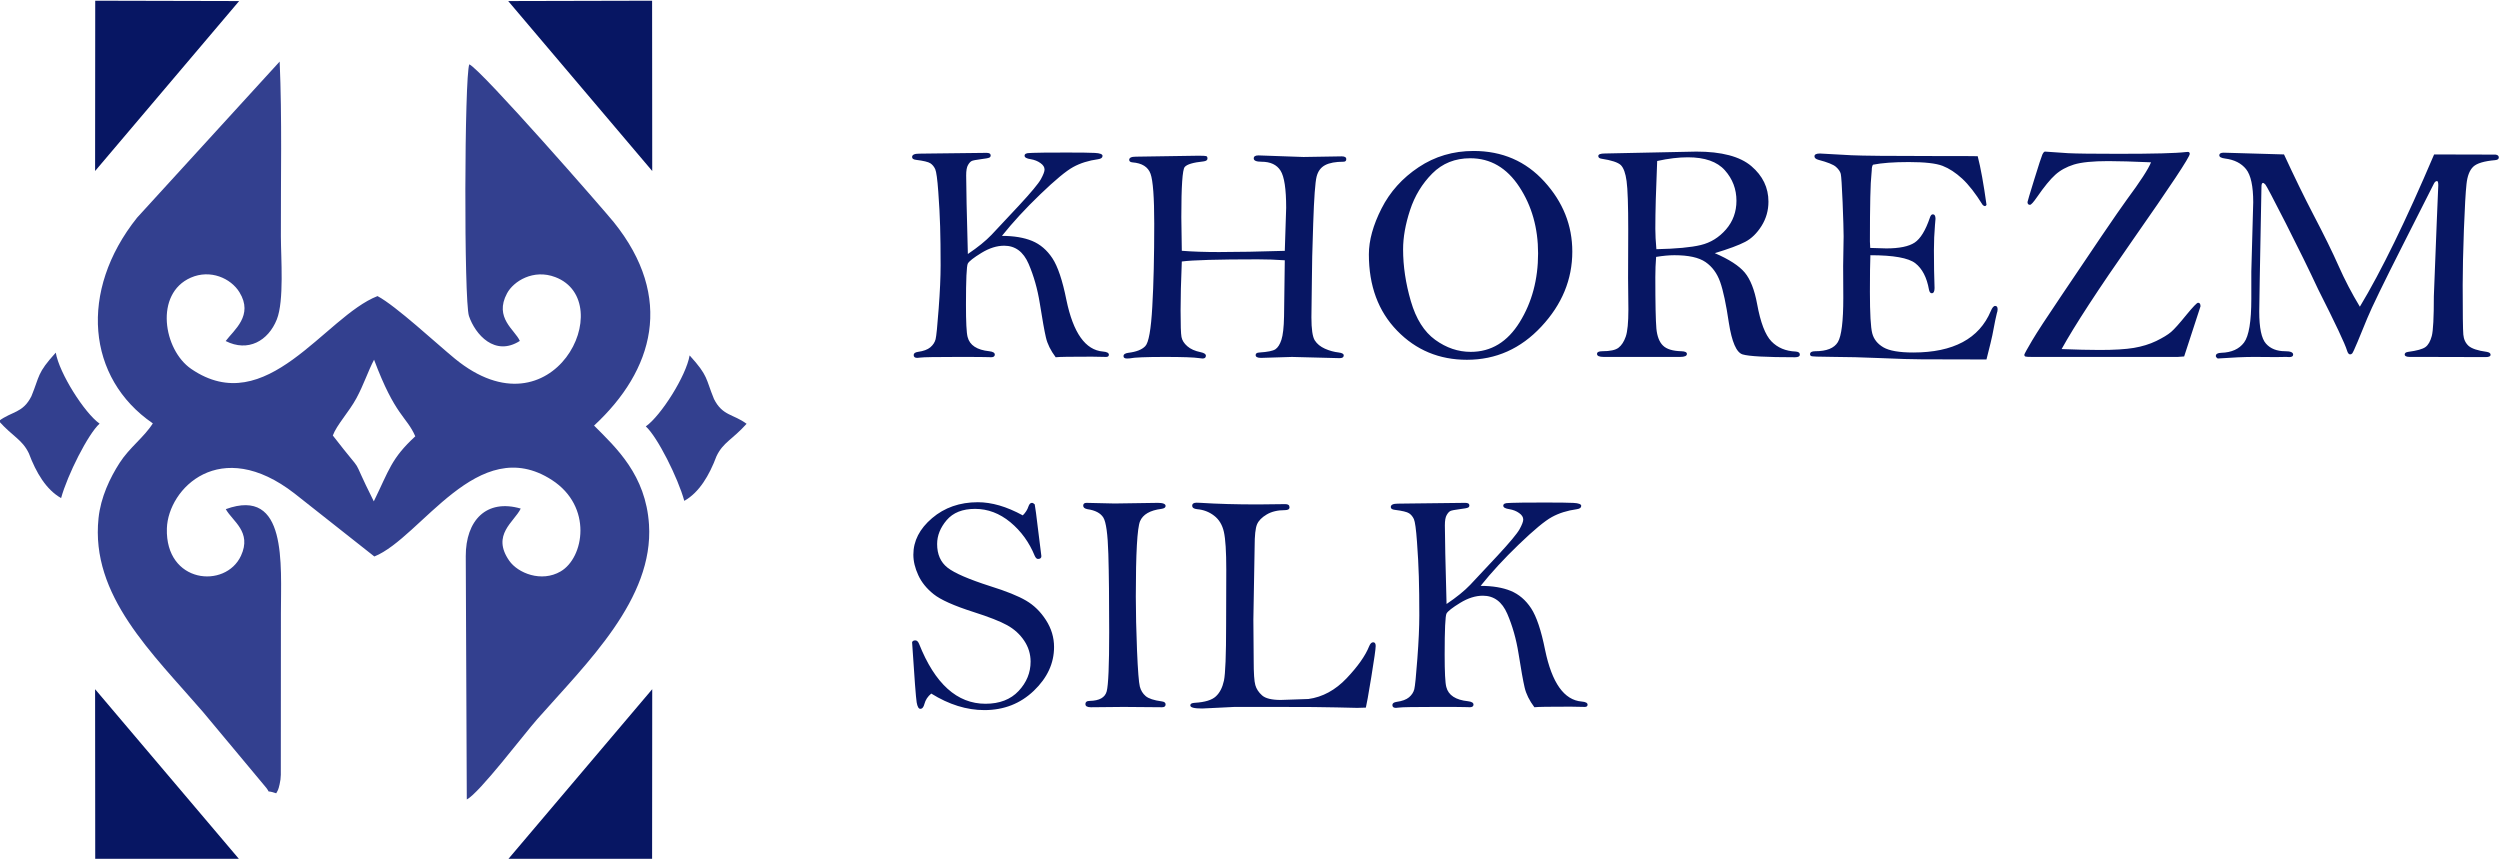 <?xml version="1.0" encoding="UTF-8"?>
<!DOCTYPE svg PUBLIC "-//W3C//DTD SVG 1.1//EN" "http://www.w3.org/Graphics/SVG/1.1/DTD/svg11.dtd">
<!-- Creator: CorelDRAW 2020 (64-Bit) -->
<svg xmlns="http://www.w3.org/2000/svg" xml:space="preserve" width="100%" height="100%" version="1.1" style="shape-rendering:geometricPrecision; text-rendering:geometricPrecision; image-rendering:optimizeQuality; fill-rule:evenodd; clip-rule:evenodd"
viewBox="0 0 12992.4 4463"
 xmlns:xlink="http://www.w3.org/1999/xlink"
 xmlns:xodm="http://www.corel.com/coreldraw/odm/2003">
 <defs>
  <style type="text/css">
   <![CDATA[
    .fil1 {fill:#071663}
    .fil0 {fill:#33408F}
    .fil2 {fill:#071663;fill-rule:nonzero}
   ]]>
  </style>
 </defs>
 <g id="Слой_x0020_1">
  <g id="_1975130339760">
   <path class="fil0" d="M794.23 2200.25c-44.83,71.57 -121.24,125.29 -172.82,205.67 -49.74,77.54 -97.89,177.58 -109.41,287.39 -42.17,402.24 278.81,700.7 542.23,1005.84l314.29 376.8c53.51,60.91 -2.93,22.9 66.9,46.8 7.53,-13.3 11.28,-17.19 17.76,-46.98 4.95,-22.84 4.87,-26.35 6.21,-49.41l0.53 -839.66c-0.16,-253.87 34.54,-657.35 -286.51,-540.67 34.85,63.18 136.67,117.61 78.95,242.22 -80.38,173.59 -394.28,144.15 -385.07,-142.67 6.61,-205.99 276.12,-481.84 663.62,-180.75l414.53 327.23c243.19,-97.61 537.83,-646.77 922.83,-397.47 212.93,137.89 167.19,404.04 45.28,475.14 -99.94,58.27 -222.12,9.02 -267.23,-55.88 -93.59,-134.68 26.1,-201.03 59.89,-270.75 -178.76,-52.07 -286.17,61.74 -285.68,247.46l5.34 1264.36c65.67,-33.68 296.21,-338.23 366.22,-417.48 260.53,-294.83 605.71,-625.2 580.72,-1011.5 -16.63,-257.25 -169.38,-397.79 -285.5,-514.17 309.51,-286.62 418.61,-664.45 102.01,-1057.64 -46.48,-57.71 -683.4,-787.56 -750.32,-819.87 -25.71,60.66 -28.52,1229.14 -1.84,1308.04 32.45,95.98 134.69,212.37 264.37,129.51 -24.47,-57.15 -135.34,-119.32 -66.47,-247.42 33.76,-62.8 136.56,-127.61 250.58,-84.31 334.91,127.22 -9.34,843.83 -522.09,423.58 -93.59,-76.7 -306.36,-274.56 -401.65,-324.86 -273.65,106.54 -577.22,646.19 -968.35,378.37 -144.44,-98.92 -192.05,-391.02 -1.87,-474.27 101.12,-44.26 207.63,2.57 252.78,75.95 74.31,120.8 -28.59,195.95 -71.65,253.55 115.95,58.88 221.44,-0.73 265.8,-112.37 38.51,-96.9 21.46,-318.22 21.11,-431.14 -0.9,-297.68 6.56,-613.42 -6.33,-908.92l-741.02 811.27c-304.09,381.13 -260.84,834.65 81.86,1069.01zm935.4 63.02c188.02,243.26 73.4,63.86 213.02,342.24 79.95,-163.1 90.25,-222.31 215.61,-338 -45.74,-105.07 -103.46,-102.71 -214.28,-398.14 -31.75,60.53 -53.45,129.52 -91.94,200.61 -38.38,70.94 -102.09,138.11 -122.41,193.29z"/>
   <path class="fil1" d="M2641.1 4464.89l747.85 1.8 0.68 -884.98c-738.2,870.97 0,0 -748.53,883.18z"/>
   <path class="fil0" d="M3356.22 2216.01c59.85,53.81 167.15,267.02 200.03,386.95 77.73,-43.8 129.86,-132.16 167.41,-232.31 34.97,-72.77 81.49,-84.92 156.34,-168.2 -69.04,-51.51 -124.9,-40.46 -169.38,-128.68 -44.25,-107.41 -28.2,-118.47 -126.7,-226.71 -17.8,106.31 -149.06,313.57 -227.7,368.95z"/>
   <path class="fil0" d="M517.57 2201.61c-59.85,53.81 -167.16,267.01 -200.03,386.94 -77.73,-43.8 -129.87,-132.15 -167.41,-232.3 -34.98,-72.78 -81.5,-84.92 -156.35,-168.2 69.04,-51.52 124.91,-40.46 169.39,-128.68 44.25,-107.42 28.19,-118.48 126.69,-226.71 17.8,106.31 149.07,313.57 227.71,368.95z"/>
   <path class="fil1" d="M1242.74 4464.89l-747.85 1.8 -0.68 -884.98c738.19,870.97 0,0 748.53,883.18z"/>
   <path class="fil1" d="M1242.74 5.51l-747.85 -1.81 -0.68 884.98c738.19,-870.97 0,0 748.53,-883.17z"/>
   <path class="fil1" d="M2641.1 5.51l747.85 -1.81 0.68 884.98c-738.2,-870.97 0,0 -748.53,-883.17z"/>
   <path class="fil2" d="M5029.94 1320.03c52.15,-35.13 93.05,-68.34 122.97,-99.63 30.19,-31.56 77.12,-81.79 141.35,-150.96 63.95,-68.89 102.37,-115 115.27,-138.33 12.63,-23.06 18.94,-39.8 18.94,-49.95 0,-12.63 -7.13,-23.88 -21.41,-33.76 -13.99,-10.16 -30.74,-16.75 -50.22,-20.04 -21.41,-3.02 -32.12,-9.06 -32.12,-18.11 0,-9.34 8.79,-14 26.63,-14 3.56,0 9.6,-0.28 17.56,-0.83 19.76,-1.09 79.32,-1.64 178.41,-1.64 68.07,0 115.55,0.55 142.45,1.92 26.62,1.37 40.07,6.59 40.07,15.37 0,9.33 -7.41,15.09 -22.51,17.29 -49.95,6.86 -93.32,20.59 -129.82,40.62 -36.78,20.04 -93.87,67.52 -171,141.63 -77.4,74.38 -143.82,146.56 -199.53,216.28 62.03,0 114.45,8.78 156.72,26.07 42.27,17.57 77.4,47.49 105.67,90.3 27.99,42.55 52.42,114.73 72.73,216.83 35.41,171 98.81,260.47 190.21,267.88 20.31,1.65 30.46,7.14 30.46,16.47 0,7.69 -4.94,11.53 -14.54,11.53l-73.83 -1.37c-109.24,0 -172.1,0.82 -188.02,3.02 -26.07,-34.86 -43.09,-69.17 -50.77,-102.93 -7.96,-33.76 -18.39,-93.04 -31.84,-177.58 -11.8,-74.11 -31.29,-142.45 -58.19,-205.03 -27.17,-62.85 -69.44,-94.14 -126.8,-94.14 -38.15,0 -77.4,12.35 -118.3,37.33 -40.62,24.97 -64.22,43.36 -70.81,55.44 -6.31,12.08 -9.61,83.16 -9.61,212.71 0,91.13 2.75,147.39 8.51,168.8 5.49,21.68 17.57,38.43 36.51,50.78 18.93,12.35 44.19,20.03 76.02,23.33 19.22,2.19 28.82,7.96 28.82,17.56 0,9.06 -6.58,13.73 -20.03,13.73l-9.61 -0.55c-15.1,-0.83 -69.71,-1.1 -163.86,-1.1 -113.63,0 -177.85,1.1 -192.67,3.29 -7.69,1.1 -13.18,1.65 -17.02,1.65 -12.35,0 -18.39,-4.94 -18.39,-14.82 0,-8.78 7.41,-14.27 22.51,-16.47 28.54,-3.84 49.67,-11.8 63.95,-23.6 14.27,-12.08 23.33,-26.08 27.44,-42 3.85,-15.64 9.34,-68.61 15.92,-158.64 6.86,-90.3 10.16,-165.23 10.16,-225.34 0,-79.32 -0.82,-146.56 -2.47,-201.73 -1.65,-55.17 -4.67,-115.55 -9.61,-180.6 -4.66,-65.05 -10.15,-104.3 -15.92,-117.47 -6.04,-13.18 -14.27,-23.33 -24.97,-30.47 -10.71,-7.14 -35.68,-13.18 -75.21,-18.12 -13.45,-1.64 -20.03,-6.31 -20.03,-14.54 0,-11.8 12.35,-17.57 36.77,-17.57l65.05 -0.82 284.9 -3.3c14.55,0 21.68,4.4 21.68,13.45 0,5.22 -2.47,9.06 -7.13,11.26 -4.94,2.47 -19.49,5.21 -44.19,8.23 -24.98,3.29 -40.9,6.31 -47.21,9.33 -6.31,3.02 -12.9,9.88 -19.21,20.86 -6.59,10.98 -9.61,29.1 -9.61,54.35 0,60.93 3.02,196.79 8.78,408.13zm1647.08 -16.47l7.14 -223.41c0,-98.26 -9.61,-162.49 -29.37,-193.5 -19.49,-30.74 -52.42,-46.11 -98.81,-46.11 -26.89,0 -40.34,-5.77 -40.34,-17.3 0,-10.43 7.96,-15.64 24.15,-15.64l234.4 8.23 198.99 -3.29c15.64,0 23.32,4.94 23.32,14.82 0,8.78 -4.94,13.18 -15.09,13.18 -40.62,0 -72.19,5.76 -94.69,17.56 -22.51,11.8 -37.33,31.84 -44.47,60.11 -7.13,28.54 -13.17,109.24 -17.56,242.63 -4.67,133.67 -6.86,230.55 -6.86,290.94l-2.47 197.34c0,61.48 5.76,101.28 17.56,119.94 11.8,18.39 29.37,32.66 52.7,43.09 23.33,10.43 47.48,17.02 71.91,19.76 17.29,2.2 25.8,7.14 25.8,14.83 0,9.88 -7.14,14.54 -21.68,14.54l-247.02 -6.31 -161.12 4.94c-18.66,0 -27.99,-4.94 -27.99,-14.82 0,-8.23 6.58,-12.63 19.76,-13.18 42.27,-2.74 69.99,-8.23 82.89,-16.74 12.9,-8.78 23.33,-24.97 31.29,-49.13 7.96,-24.15 12.62,-64.77 13.72,-121.86l3.84 -291.49c-46.11,-3.29 -93.04,-4.94 -140.52,-4.94 -207.5,0 -338.97,3.85 -394.69,11.26 -4.39,103.2 -6.31,188.01 -6.31,254.7 0,74.38 1.37,120.49 4.66,137.51 3.3,17.29 13.18,33.21 30.2,48.03 16.74,14.82 39.79,24.98 69.44,31.02 18.11,3.84 27.17,9.88 27.17,18.11 0,9.88 -5.77,14.82 -17.57,14.82 -3.84,0 -9.06,-0.82 -16.19,-1.92 -28.82,-4.39 -88.65,-6.31 -179.5,-6.31 -98.81,0 -159.47,2.47 -181.98,7.41 -4.94,0.55 -9.6,0.82 -14.54,0.82 -12.35,0 -18.39,-4.11 -18.39,-12.35 0,-9.33 8.23,-15.09 24.97,-17.29 41.17,-4.94 70.54,-16.19 88.11,-34.58 17.84,-18.12 29.92,-86.46 36.5,-204.75 6.86,-118.03 10.16,-261.85 10.16,-430.92 0,-137.51 -6.31,-224.24 -19.21,-260.2 -12.9,-35.68 -44.19,-55.44 -94.15,-59.28 -11.25,-1.1 -16.74,-5.49 -16.74,-13.18 0,-10.97 11.53,-16.46 34.58,-16.46l323.88 -4.94c23.05,0 37.05,0.54 41.44,1.92 4.67,1.37 6.86,5.49 6.86,12.9 0,8.23 -7.13,13.17 -21.13,14.82 -53.25,5.49 -85.64,15.09 -97.16,29.09 -11.81,13.73 -17.57,100.73 -17.57,260.75 0,16.46 0.82,74.65 2.47,174.56 54.62,4.39 118.85,6.59 192.95,6.59 95.24,0 209.42,-2.2 342.26,-6.32zm436.95 18.39c0,-72.46 21.96,-152.05 65.88,-238.51 43.91,-86.73 108.14,-158.09 192.67,-214.36 84.26,-56.27 179.5,-84.54 285.72,-84.54 148.49,0 271.18,52.98 367.79,159.2 96.89,106.21 145.19,227.53 145.19,363.67 0,144.91 -53.52,274.74 -160.83,389.74 -107.05,115 -236.05,172.64 -386.73,172.64 -144.1,0 -265.14,-50.5 -362.85,-151.23 -97.98,-100.73 -146.84,-233.02 -146.84,-396.61zm177.86 -26.35c0,87.83 13.45,177.58 40.35,269.81 26.89,92.22 69.16,159.19 126.53,200.63 57.63,41.72 119.11,62.58 184.71,62.58 105.95,0 190.76,-51.6 254.43,-154.52 63.68,-102.93 95.52,-222.05 95.52,-357.36 0,-131.2 -32.39,-246.47 -97.44,-345.56 -65.05,-99.08 -150.13,-148.76 -254.98,-148.76 -79.04,0 -144.92,26.35 -197.62,79.32 -52.69,52.97 -91.12,116.38 -115.27,189.93 -24.16,73.56 -36.23,141.63 -36.23,203.93zm1619.91 20.04c74.65,32.11 126.53,65.87 155.89,101 29.1,35.14 50.51,89.48 63.96,162.76 17.56,96.34 42.26,161.39 74.38,194.6 32.11,33.21 74.1,50.78 125.98,52.97 14.54,1.1 21.68,6.32 21.68,15.65 0,9.33 -8.23,14 -24.98,14 -149.86,0 -240.71,-4.94 -272.54,-14.82 -32.12,-9.89 -55.72,-64.78 -71.37,-164.41 -14.27,-96.89 -29.36,-167.7 -45.28,-212.44 -15.92,-44.74 -41.17,-79.05 -75.76,-102.93 -34.58,-23.87 -88.65,-35.68 -161.93,-35.68 -28,0 -59.56,3.02 -94.97,8.79 -2.74,33.76 -4.12,68.89 -4.12,105.39 0,137.51 1.93,226.71 5.49,267.06 3.85,40.35 15.37,69.99 34.31,88.38 18.94,18.66 50.78,28.27 95.24,29.37 19.49,0.55 29.1,5.21 29.1,14 0,10.43 -11.81,15.64 -35.41,15.64l-397.16 0c-23.05,0 -34.58,-5.21 -34.58,-15.64 0,-9.34 9.06,-14 27.17,-14 40.9,0 69.17,-6.04 84.81,-18.39 15.92,-12.35 28.27,-31.57 37.33,-57.64 9.06,-25.8 13.73,-73.01 13.73,-141.08l-1.65 -163.85 0.82 -249.77c0,-127.63 -2.74,-211.89 -8.51,-253.34 -5.49,-41.17 -15.64,-68.89 -29.91,-83.16 -14.55,-14 -48.04,-25.25 -100.46,-33.21 -11.25,-1.65 -16.74,-6.31 -16.74,-14 0,-8.78 11.25,-13.17 33.76,-13.17l475.93 -9.88c131.19,0 226.71,25.25 285.72,75.48 59.28,50.5 88.93,111.98 88.93,184.71 0,46.11 -12.08,88.11 -35.96,126.26 -23.88,37.88 -52.15,65.6 -84.81,82.61 -32.94,17.3 -85.63,36.78 -158.09,58.74zm-303.57 -20.59c102.66,-2.19 179.78,-9.33 230.83,-21.68 51.33,-12.35 94.97,-39.52 131.2,-81.24 35.95,-41.72 54.07,-91.4 54.07,-148.76 0,-60.66 -20.04,-113.36 -60.11,-158.37 -40.07,-45.01 -104.3,-67.52 -192.4,-67.52 -48.03,0 -101.28,6.31 -159.47,19.21 -6.31,147.39 -9.61,264.86 -9.61,352.15 0,30.19 1.93,65.59 5.49,106.21zm1669.86 -483.33c15.65,60.1 30.74,144.37 45.84,253.06 -2.47,4.11 -5.49,6.31 -8.51,6.31 -3.57,0 -7.68,-2.2 -11.8,-6.59 -37.05,-59.56 -72.46,-104.85 -106.22,-136.14 -33.76,-31.01 -67.79,-53.24 -101.83,-66.42 -34.03,-13.17 -92.49,-19.76 -175.66,-19.76 -78.49,0 -140.25,4.67 -185.81,13.73 -4.39,5.21 -6.59,15.09 -6.59,29.64 0,3.84 -0.55,10.43 -1.65,20.03 -5.21,43.1 -7.96,159.47 -7.96,349.13 0,7.96 0.55,19.21 1.65,33.76 40.9,1.64 68.62,2.47 83.71,2.47 67.8,0 116.65,-10.16 147.12,-30.19 30.19,-20.04 56.81,-63.41 79.32,-129.83 3.57,-11.25 8.51,-17.01 14.82,-17.01 9.61,0 14.27,7.68 14.27,23.33l-2.74 32.11c-3.57,42.27 -5.49,85.91 -5.49,130.65 0,72.73 1.1,138.33 3.29,196.79 0,18.11 -4.94,27.17 -14.54,27.17 -7.14,0 -12.08,-6.31 -14.55,-19.21 -11.25,-63.13 -34.86,-108.69 -70.81,-136.69 -35.68,-27.72 -113.63,-41.72 -233.58,-41.72 -1.64,39.25 -2.47,102.38 -2.47,189.94 0,113.35 4.12,185.26 12.08,215.73 7.96,30.74 27.17,54.89 57.91,73.01 30.47,17.84 82.07,26.89 155.08,26.89 208.32,0 342.81,-71.91 403.19,-215.45 7.41,-17.84 14.82,-26.63 22.78,-26.63 8.51,0 12.63,5.77 12.63,17.57 0,6.59 -1.37,13.45 -4.12,21.13 -3.02,10.16 -10.98,48.04 -23.33,114.18 -2.47,14 -12.9,55.72 -30.46,125.43l-337.33 -0.82c-48.3,0 -119.39,-2.19 -212.98,-6.31 -93.6,-4.12 -176.49,-6.04 -248.67,-6.31 -72.19,-0.28 -110.06,-1.93 -113.08,-4.4 -3.3,-2.74 -4.94,-5.76 -4.94,-9.05 0,-10.71 8.78,-15.92 26.62,-15.92 59.84,0 99.08,-15.92 118.02,-47.49 18.94,-31.56 28.27,-108.41 28.27,-230.55l-0.82 -164.68 2.47 -154.25c0,-31.02 -1.92,-89.75 -5.22,-176.48 -3.56,-86.46 -6.86,-135.87 -9.6,-148.22 -3.02,-12.35 -11.53,-24.42 -24.98,-36.5 -13.72,-12.08 -43.91,-24.15 -90.85,-36.51 -14,-3.84 -20.86,-9.88 -20.86,-18.11 0,-9.88 9.33,-14.82 28.27,-14.82l164.14 9.06c57.91,2.74 200.36,4.11 427.34,4.11 149.31,0 225.34,0.28 228.63,0.83zm1072.9 1040.78l-33.75 2.47c-489.38,0 -741.07,0 -754.79,0 -20.04,0 -31.84,-0.55 -35.96,-1.92 -4.12,-1.1 -6.04,-4.67 -6.04,-10.16 1.65,-5.76 15.1,-30.19 40.35,-73.01 25.25,-42.54 75.75,-120.21 152.06,-233.02l209.14 -310.15c63.95,-94.14 107.59,-156.99 131.2,-189.38 69.71,-94.14 111.71,-158.64 125.7,-193.78 -94.96,-4.11 -169.07,-6.31 -222.04,-6.31 -80.42,0 -139.98,6.04 -178.68,17.84 -38.43,12.08 -70.81,29.64 -96.89,53.25 -26.07,23.33 -57.64,62.03 -95.24,116.37 -18.39,26.63 -30.46,39.8 -36.23,39.8 -8.51,0 -12.9,-4.94 -12.9,-14.55 0,-2.47 11.8,-41.71 35.13,-117.47 23.33,-75.48 37.33,-118.57 42,-129 4.94,-10.43 9.6,-15.64 13.72,-15.64l119.94 8.23c42.82,2.2 130.38,3.29 262.4,3.29 182.79,0 298.89,-3.01 348.3,-9.05 5.21,-0.55 9.33,-0.83 12.07,-0.83 6.31,0 9.61,3.57 9.61,10.43 0,16.2 -98.81,165.23 -296.43,447.66 -179.5,256.63 -302.46,445.19 -369.43,566.5 76.85,3.02 142.72,4.67 197.34,4.67 75.48,0 134.76,-3.57 177.86,-10.7 43.09,-7.41 82.06,-19.22 116.65,-35.96 34.58,-17.02 60.1,-32.39 77.12,-46.93 16.74,-14.28 43.64,-44.47 80.69,-90.3 33.76,-40.9 53.53,-61.48 59.29,-61.48 8.51,0 12.9,6.03 12.9,18.38l-85.09 260.75zm519.02 -1049.84c54.35,117.47 104.85,221.22 151.78,311.25 56.54,107.86 100.46,197.34 132.02,268.7 31.57,71.36 68.34,141.9 110.34,211.34 110.88,-183.89 239.61,-447.66 385.9,-791.29l319.48 0.82c11.25,1.65 16.74,6.59 16.74,14.82 0,8.24 -6.31,12.9 -19.21,14 -56.81,4.94 -94.69,16.19 -113.63,34.04 -18.94,18.11 -30.74,48.3 -35.13,90.57 -4.67,42.27 -9.06,121.31 -13.45,236.32 -4.12,115.27 -6.31,211.34 -6.31,287.91 0,147.39 1.1,233.3 3.29,257.73 2.2,24.43 11.25,43.91 27.17,58.46 16.2,14.27 47.76,24.98 94.42,31.29 13.45,2.2 20.04,7.14 20.04,15.1 0,7.96 -8.24,12.07 -24.98,12.07l-312.07 -0.82 -82.07 0c-18.11,0 -27.17,-4.39 -27.17,-12.9 0,-7.41 6.04,-11.8 18.39,-13.45 45.01,-6.04 74.66,-14.27 89.48,-24.98 14.54,-10.7 25.52,-29.91 32.93,-57.63 7.14,-27.45 10.71,-96.34 10.71,-206.4l15.09 -386.18 7.96 -190.76c0,-14.54 -2.19,-21.68 -6.31,-21.68 -6.59,0 -11.8,4.39 -16.19,12.9l-159.19 314.54c-101.83,200.91 -164.41,329.64 -187.47,385.9l-49.95 121.59c-15.37,37.06 -24.98,57.09 -28,60.66 -3.29,3.57 -7.13,5.22 -11.25,5.22 -6.59,0 -12.08,-6.87 -16.19,-20.86 -9.88,-33.21 -59.56,-138.89 -149.59,-317.01 -46.66,-100.19 -102.92,-214.64 -168.25,-343.36 -65.59,-128.73 -101,-195.98 -106.22,-201.46 -5.49,-5.77 -9.6,-8.51 -12.35,-8.51 -5.21,0 -7.96,6.86 -7.96,20.03l-9.05 487.18 -2.47 160.84c0,85.36 11.52,141.08 34.85,167.15 23.33,26.35 56.54,39.53 99.64,39.53 27.72,0 41.71,5.76 41.71,17.56 0,8.51 -6.58,12.9 -20.03,12.9l-16.74 -0.82 -52.15 0.82 -113.08 -0.82c-49.41,0 -112.54,2.74 -190.21,8.23 -6.31,-4.39 -9.61,-8.5 -9.61,-12.9 0,-10.7 9.33,-16.19 28.27,-16.74 53.52,-1.65 93.05,-19.49 118.3,-53.25 25.25,-33.75 37.88,-109.51 37.88,-227.26l0 -141.9 9.88 -359.82c0,-83.72 -12.35,-141.08 -37.06,-172.09 -24.7,-30.75 -60.93,-49.13 -108.69,-55.17 -20.31,-2.75 -30.46,-7.96 -30.46,-16.47 0,-9.33 7.41,-14 22.5,-14 7.96,0 17.84,0.28 29.1,0.82l284.62 8.24zm-6554.56 1875.71c14.55,-14.54 24.15,-29.91 29.09,-45.56 4.4,-12.9 10.43,-19.49 18.39,-19.49 4.4,0 9.34,2.75 14.55,7.96 3.57,19.49 8.78,58.47 15.65,117.2l18.93 151.78c0,9.61 -5.76,14.55 -17.56,14.55 -6.59,0 -12.08,-5.49 -17.02,-16.19 -28.54,-69.99 -70.81,-128.46 -126.8,-174.84 -55.99,-46.11 -117.2,-69.17 -183.35,-69.17 -65.05,0 -114.18,19.49 -147.39,58.47 -33.21,38.97 -49.68,80.41 -49.68,124.33 0,53.52 18.12,94.42 54.07,122.69 35.96,28.27 110.07,60.38 222.32,96.34 82.62,25.8 144.65,50.77 185.82,74.93 40.89,23.87 75.48,57.63 103.47,101.27 28,43.37 42,90.03 42,139.71 0,84.81 -35.14,160.56 -105.12,227.53 -69.99,66.97 -155.63,100.46 -257.18,100.46 -91.67,0 -183.62,-28.55 -275.84,-85.91 -18.39,15.1 -29.92,32.94 -35.41,53.52 -4.39,17.29 -11.53,25.8 -21.41,25.8 -8.78,0 -15.09,-10.98 -18.94,-32.94 -3.84,-22.23 -11.8,-126.53 -23.87,-313.16 2.19,-6.32 7.68,-9.61 17.01,-9.61 7.96,0 14.27,6.04 19.22,17.84 82.34,207.77 197.61,311.52 345.28,311.52 73.28,0 130.64,-22.23 172.09,-66.42 41.44,-44.19 62.3,-94.97 62.3,-152.33 0,-39.52 -11.25,-76.03 -33.48,-109.24 -22.23,-33.21 -51.88,-60.11 -88.66,-80.42 -36.77,-20.31 -94.96,-43.09 -174.28,-68.34 -102.11,-32.66 -171.27,-63.68 -207.5,-92.77 -36.51,-29.09 -63.13,-62.03 -79.87,-98.81 -17.02,-36.78 -25.53,-72.18 -25.53,-106.49 0,-71.36 32.39,-134.49 97.16,-189.66 64.78,-55.17 144.1,-82.89 237.97,-82.89 35.41,0 72.73,5.49 111.71,16.74 38.7,11.26 79.59,28.55 121.86,51.6zm331.01 -65.05l146.29 3.3 224.52 -3.3c26.9,0 40.35,5.49 40.35,16.2 0,7.96 -7.14,12.9 -21.69,15.09 -59.28,7.41 -96.34,29.1 -111.16,64.23 -14.54,35.41 -21.95,166.05 -21.95,392.21 0,82.89 2.19,176.49 6.31,280.51 4.39,103.75 9.33,166.05 14.55,186.37 5.21,20.31 15.37,36.77 30.46,49.67 15.1,12.9 42.82,21.96 83.44,27.45 13.45,1.65 20.04,6.86 20.04,15.65 0,9.88 -6.04,14.82 -18.39,14.82l-200.09 -1.65 -169.9 1.65c-18.94,0 -28.27,-5.49 -28.27,-16.2 0,-11.25 7.41,-16.74 22.51,-16.74 50.23,-1.1 79.59,-17.57 88.1,-49.95 8.51,-32.12 12.9,-134.49 12.9,-307.68 0,-167.15 -1.37,-302.19 -4.39,-405.67 -3.02,-103.47 -11.8,-166.6 -26.07,-189.65 -14.55,-23.06 -42,-37.61 -82.07,-43.37 -15.09,-2.74 -22.51,-8.78 -22.51,-18.39 0,-9.61 5.77,-14.55 17.02,-14.55zm1451.94 1064.12c-26.35,0.82 -41.45,1.37 -45.02,1.37 -20.03,0 -55.99,-0.82 -108.14,-2.47 -52.15,-1.65 -160.29,-2.47 -324.69,-2.47l-204.76 0c-7.68,0 -34.85,1.37 -82.34,4.12 -47.21,2.74 -76.03,4.11 -86.18,4.11 -40.9,0 -61.21,-5.21 -61.21,-15.92 0,-8.78 7.96,-13.17 24.16,-13.72 52.15,-3.29 88.38,-14.27 108.69,-33.48 20.58,-18.94 34.3,-46.39 41.99,-82.07 7.41,-35.41 11.25,-132.02 11.25,-289.01l0.83 -287.92c0,-93.32 -4.12,-158.37 -12.36,-195.42 -8.23,-37.06 -25.52,-65.33 -51.32,-84.81 -25.8,-19.77 -55.17,-30.74 -87.83,-33.49 -17.02,-1.65 -25.53,-7.68 -25.53,-18.11 0,-10.43 7.69,-15.65 23.33,-15.65 3.57,0 10.71,0.28 20.86,0.82 85.09,5.49 184.45,8.24 298.35,8.24l141.35 -1.65c14.55,0 21.68,5.49 21.68,16.47 0,9.88 -7.68,14.82 -23.33,14.82 -37.87,0 -69.44,7.41 -94.96,22.51 -25.25,14.82 -42.27,32.11 -50.5,51.6 -8.24,19.76 -12.35,57.91 -12.35,114.45l-6.59 380.14 1.64 212.16c0,65.88 2.75,108.69 8.51,128.45 5.49,19.77 17.3,37.61 35.14,53.53 17.56,15.64 49.95,23.6 96.61,23.6 3.84,0 51.87,-1.65 144.37,-4.94 73.56,-10.16 139.7,-46.11 198.44,-107.87 58.46,-61.75 97.44,-117.19 116.92,-166.05 5.77,-14 12.63,-20.86 20.86,-20.86 8.79,0 13.18,6.31 13.18,19.21 0,15.1 -7.69,68.9 -22.78,161.39 -15.1,92.5 -24.71,145.47 -28.27,158.92zm419.38 -538.51c52.15,-35.13 93.05,-68.34 122.97,-99.63 30.19,-31.56 77.12,-81.79 141.35,-150.96 63.95,-68.89 102.37,-115 115.27,-138.33 12.63,-23.06 18.94,-39.8 18.94,-49.95 0,-12.63 -7.13,-23.88 -21.41,-33.76 -13.99,-10.16 -30.74,-16.75 -50.22,-20.04 -21.41,-3.02 -32.12,-9.06 -32.12,-18.11 0,-9.34 8.79,-14 26.63,-14 3.56,0 9.6,-0.28 17.56,-0.83 19.76,-1.09 79.32,-1.64 178.41,-1.64 68.07,0 115.55,0.55 142.45,1.92 26.62,1.37 40.07,6.59 40.07,15.37 0,9.33 -7.41,15.09 -22.51,17.29 -49.95,6.86 -93.32,20.59 -129.82,40.62 -36.78,20.04 -93.87,67.52 -171,141.63 -77.4,74.38 -143.82,146.56 -199.53,216.28 62.03,0 114.45,8.78 156.72,26.07 42.27,17.57 77.4,47.49 105.67,90.3 27.99,42.55 52.42,114.73 72.73,216.83 35.41,171 98.81,260.47 190.21,267.88 20.31,1.65 30.46,7.14 30.46,16.47 0,7.69 -4.94,11.53 -14.54,11.53l-73.83 -1.37c-109.24,0 -172.1,0.82 -188.02,3.02 -26.07,-34.86 -43.09,-69.17 -50.77,-102.93 -7.96,-33.76 -18.39,-93.04 -31.84,-177.58 -11.8,-74.11 -31.29,-142.45 -58.19,-205.03 -27.17,-62.85 -69.44,-94.14 -126.8,-94.14 -38.15,0 -77.4,12.35 -118.3,37.33 -40.62,24.97 -64.22,43.36 -70.81,55.44 -6.31,12.08 -9.61,83.16 -9.61,212.71 0,91.13 2.75,147.39 8.51,168.8 5.49,21.68 17.57,38.43 36.51,50.78 18.93,12.35 44.19,20.03 76.02,23.33 19.22,2.19 28.82,7.96 28.82,17.56 0,9.06 -6.58,13.73 -20.03,13.73l-9.61 -0.55c-15.1,-0.83 -69.71,-1.1 -163.86,-1.1 -113.63,0 -177.85,1.1 -192.67,3.29 -7.69,1.1 -13.18,1.65 -17.02,1.65 -12.35,0 -18.39,-4.94 -18.39,-14.82 0,-8.78 7.41,-14.27 22.51,-16.47 28.54,-3.84 49.67,-11.8 63.95,-23.6 14.27,-12.08 23.33,-26.08 27.44,-42 3.85,-15.64 9.34,-68.61 15.92,-158.64 6.86,-90.3 10.16,-165.23 10.16,-225.34 0,-79.32 -0.82,-146.56 -2.47,-201.73 -1.65,-55.17 -4.67,-115.55 -9.61,-180.6 -4.66,-65.05 -10.15,-104.3 -15.92,-117.47 -6.04,-13.18 -14.27,-23.33 -24.97,-30.47 -10.71,-7.14 -35.68,-13.18 -75.21,-18.12 -13.45,-1.64 -20.03,-6.31 -20.03,-14.54 0,-11.8 12.35,-17.57 36.77,-17.57l65.05 -0.82 284.9 -3.3c14.55,0 21.68,4.4 21.68,13.45 0,5.22 -2.47,9.06 -7.13,11.26 -4.94,2.47 -19.49,5.21 -44.19,8.23 -24.98,3.29 -40.9,6.31 -47.21,9.33 -6.31,3.02 -12.9,9.88 -19.21,20.86 -6.59,10.98 -9.61,29.1 -9.61,54.35 0,60.93 3.02,196.79 8.78,408.13z"/>
  </g>
 </g>
</svg>
